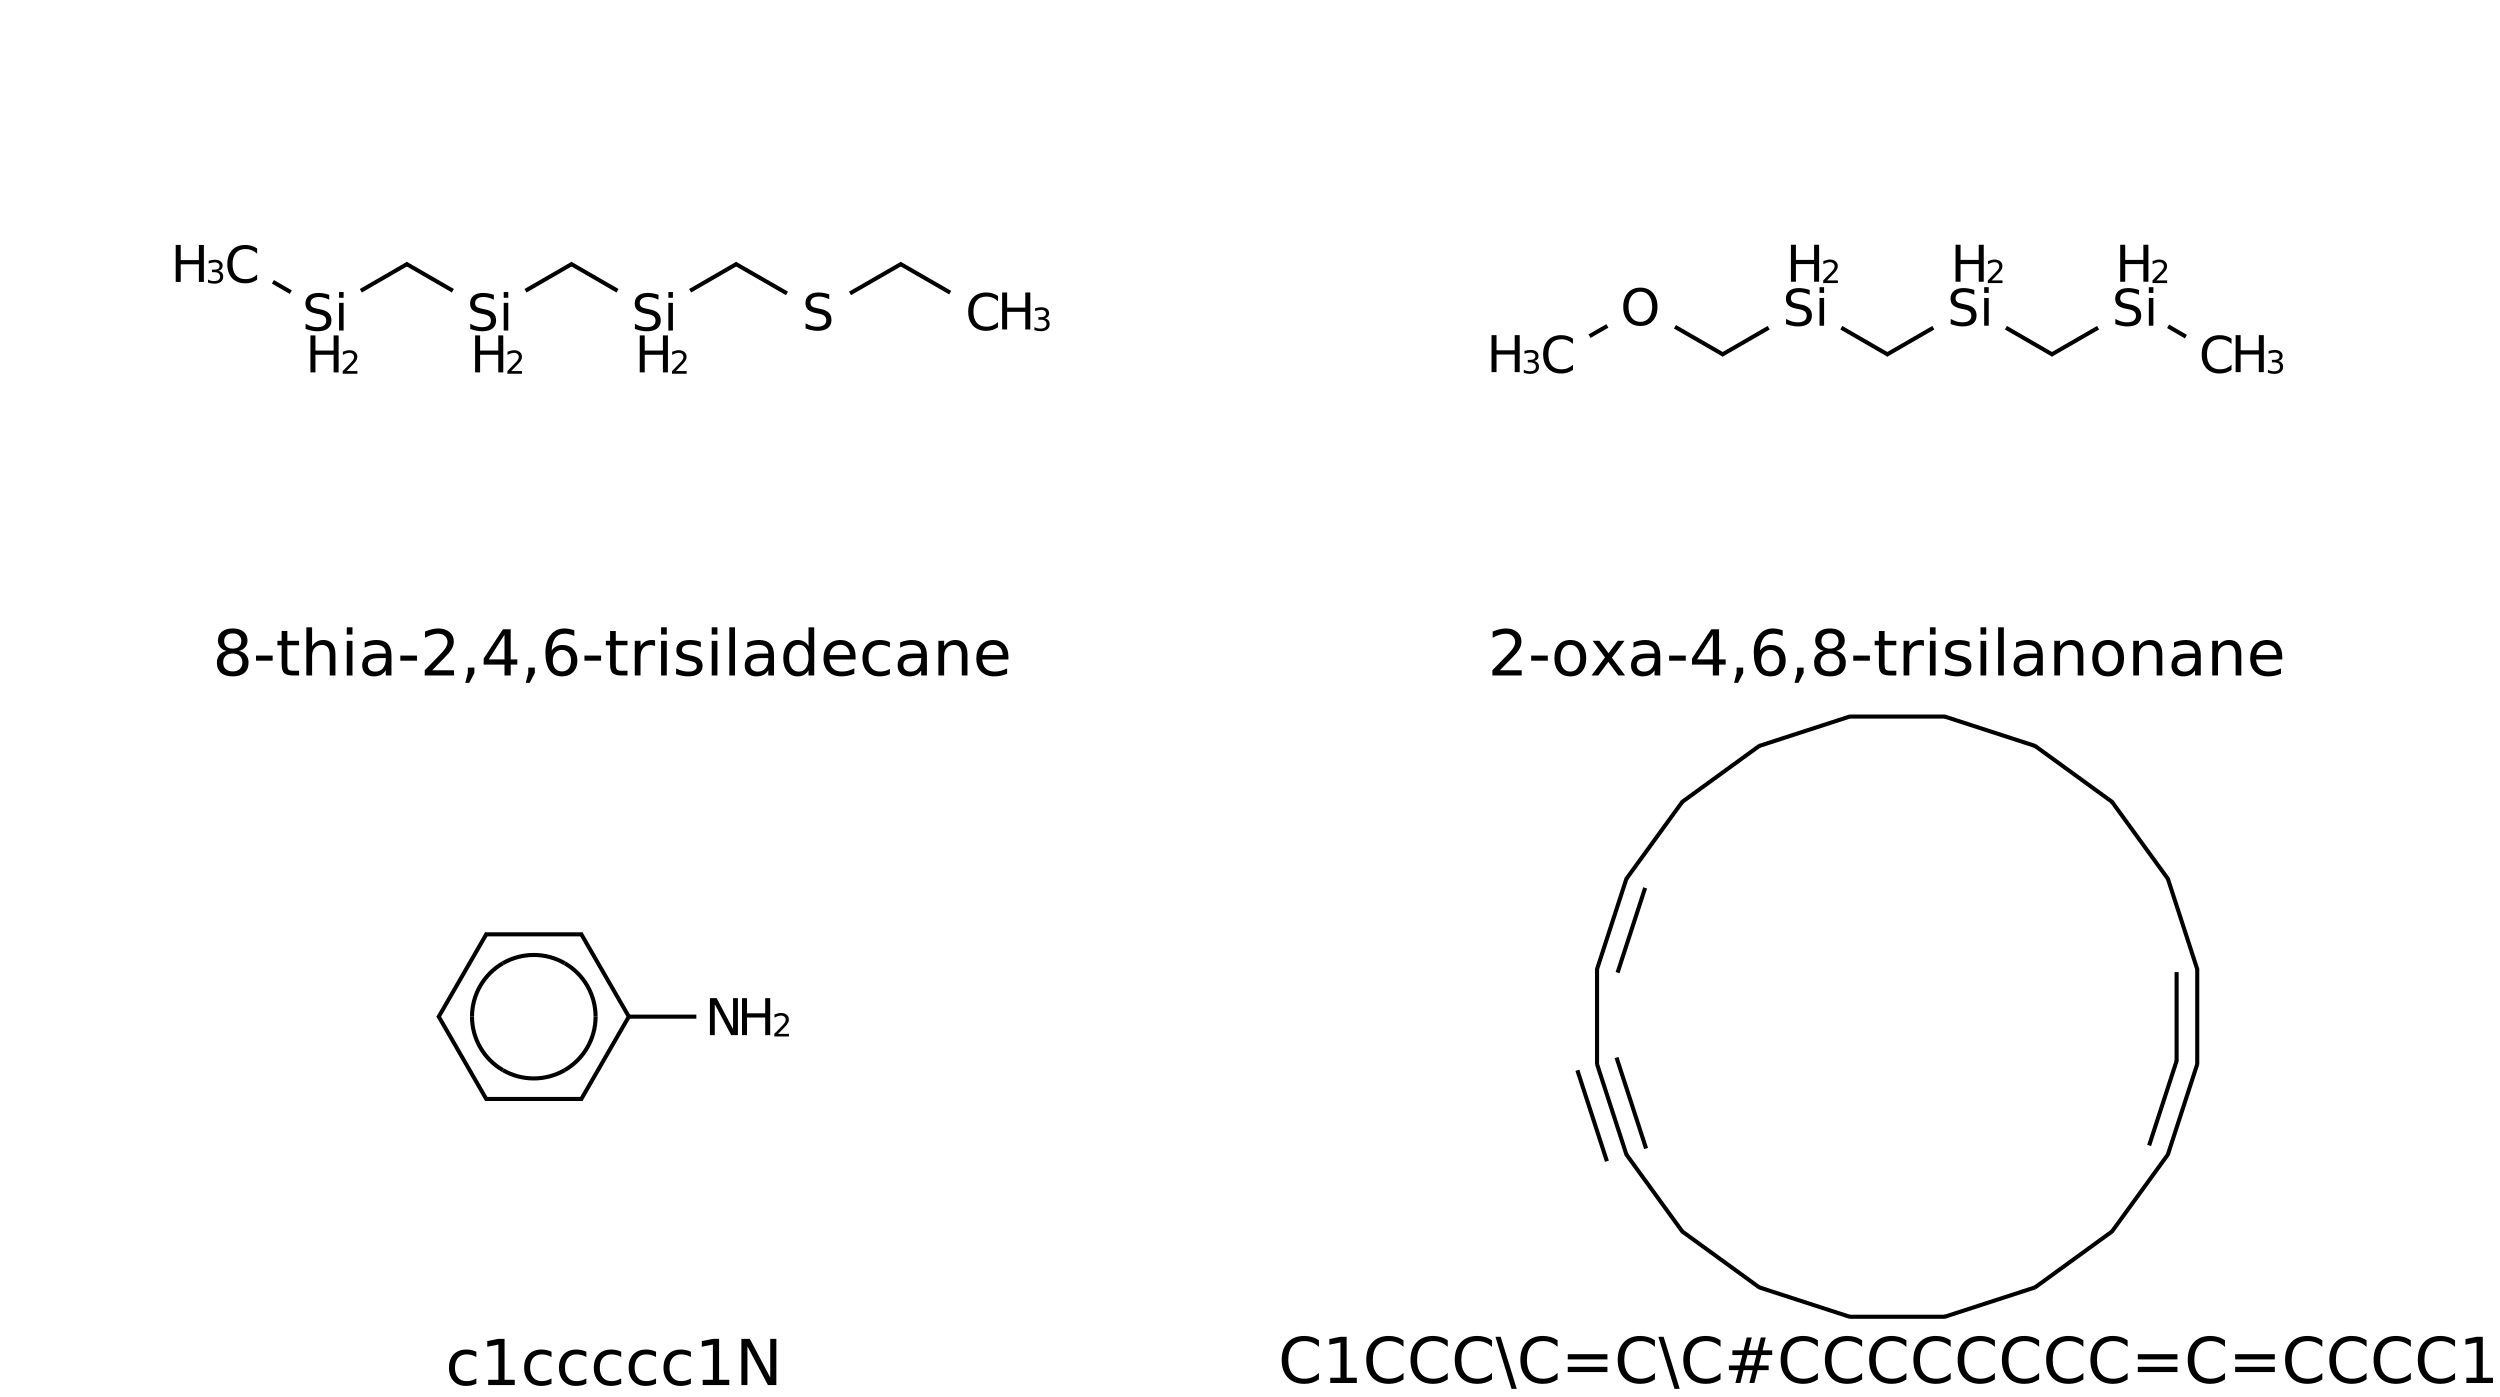 <?xml version="1.0" encoding="UTF-8"?>
<svg xmlns="http://www.w3.org/2000/svg" xmlns:xlink="http://www.w3.org/1999/xlink" width="789pt" height="441pt" viewBox="0 0 789 441" version="1.1">
<defs>
<g>
<symbol overflow="visible" id="glyph0-0">
<path style="stroke:none;" d="M 0.797 2.828 L 0.797 -11.281 L 8.797 -11.281 L 8.797 2.828 Z M 1.703 1.938 L 7.906 1.938 L 7.906 -10.391 L 1.703 -10.391 Z "/>
</symbol>
<symbol overflow="visible" id="glyph0-1">
<path style="stroke:none;" d="M 10.312 -10.766 L 10.312 -9.109 C 9.781 -9.598 9.211 -9.961 8.609 -10.203 C 8.004 -10.453 7.363 -10.578 6.688 -10.578 C 5.352 -10.578 4.332 -10.172 3.625 -9.359 C 2.914 -8.547 2.562 -7.367 2.562 -5.828 C 2.562 -4.285 2.914 -3.109 3.625 -2.297 C 4.332 -1.484 5.352 -1.078 6.688 -1.078 C 7.363 -1.078 8.004 -1.195 8.609 -1.438 C 9.211 -1.688 9.781 -2.055 10.312 -2.547 L 10.312 -0.906 C 9.758 -0.531 9.172 -0.242 8.547 -0.047 C 7.93 0.141 7.281 0.234 6.594 0.234 C 4.832 0.234 3.441 -0.305 2.422 -1.391 C 1.41 -2.473 0.906 -3.953 0.906 -5.828 C 0.906 -7.703 1.41 -9.176 2.422 -10.25 C 3.441 -11.332 4.832 -11.875 6.594 -11.875 C 7.289 -11.875 7.945 -11.781 8.562 -11.594 C 9.188 -11.414 9.77 -11.141 10.312 -10.766 Z "/>
</symbol>
<symbol overflow="visible" id="glyph0-2">
<path style="stroke:none;" d="M 1.578 -11.672 L 3.156 -11.672 L 3.156 -6.891 L 8.891 -6.891 L 8.891 -11.672 L 10.469 -11.672 L 10.469 0 L 8.891 0 L 8.891 -5.562 L 3.156 -5.562 L 3.156 0 L 1.578 0 Z "/>
</symbol>
<symbol overflow="visible" id="glyph0-3">
<path style="stroke:none;" d="M 8.562 -11.281 L 8.562 -9.75 C 7.969 -10.031 7.406 -10.238 6.875 -10.375 C 6.344 -10.52 5.828 -10.594 5.328 -10.594 C 4.473 -10.594 3.812 -10.426 3.344 -10.094 C 2.875 -9.758 2.641 -9.285 2.641 -8.672 C 2.641 -8.16 2.797 -7.77 3.109 -7.5 C 3.422 -7.238 4.008 -7.031 4.875 -6.875 L 5.828 -6.672 C 7.004 -6.453 7.867 -6.055 8.422 -5.484 C 8.984 -4.922 9.266 -4.164 9.266 -3.219 C 9.266 -2.094 8.883 -1.234 8.125 -0.641 C 7.375 -0.055 6.266 0.234 4.797 0.234 C 4.242 0.234 3.656 0.164 3.031 0.031 C 2.414 -0.094 1.773 -0.273 1.109 -0.516 L 1.109 -2.141 C 1.742 -1.785 2.367 -1.516 2.984 -1.328 C 3.598 -1.148 4.203 -1.062 4.797 -1.062 C 5.703 -1.062 6.398 -1.238 6.891 -1.594 C 7.379 -1.945 7.625 -2.453 7.625 -3.109 C 7.625 -3.68 7.445 -4.129 7.094 -4.453 C 6.738 -4.773 6.16 -5.016 5.359 -5.172 L 4.406 -5.359 C 3.227 -5.598 2.375 -5.969 1.844 -6.469 C 1.32 -6.969 1.062 -7.66 1.062 -8.547 C 1.062 -9.578 1.422 -10.391 2.141 -10.984 C 2.867 -11.578 3.875 -11.875 5.156 -11.875 C 5.695 -11.875 6.25 -11.82 6.812 -11.719 C 7.383 -11.625 7.969 -11.477 8.562 -11.281 Z "/>
</symbol>
<symbol overflow="visible" id="glyph0-4">
<path style="stroke:none;" d="M 1.516 -8.75 L 2.953 -8.75 L 2.953 0 L 1.516 0 Z M 1.516 -12.156 L 2.953 -12.156 L 2.953 -10.344 L 1.516 -10.344 Z "/>
</symbol>
<symbol overflow="visible" id="glyph0-5">
<path style="stroke:none;" d="M 6.312 -10.594 C 5.164 -10.594 4.254 -10.164 3.578 -9.312 C 2.898 -8.457 2.562 -7.297 2.562 -5.828 C 2.562 -4.359 2.898 -3.195 3.578 -2.344 C 4.254 -1.488 5.164 -1.062 6.312 -1.062 C 7.457 -1.062 8.363 -1.488 9.031 -2.344 C 9.695 -3.195 10.031 -4.359 10.031 -5.828 C 10.031 -7.297 9.695 -8.457 9.031 -9.312 C 8.363 -10.164 7.457 -10.594 6.312 -10.594 Z M 6.312 -11.875 C 7.945 -11.875 9.254 -11.328 10.234 -10.234 C 11.211 -9.141 11.703 -7.672 11.703 -5.828 C 11.703 -3.984 11.211 -2.508 10.234 -1.406 C 9.254 -0.312 7.945 0.234 6.312 0.234 C 4.664 0.234 3.352 -0.312 2.375 -1.406 C 1.395 -2.508 0.906 -3.984 0.906 -5.828 C 0.906 -7.672 1.395 -9.141 2.375 -10.234 C 3.352 -11.328 4.664 -11.875 6.312 -11.875 Z "/>
</symbol>
<symbol overflow="visible" id="glyph0-6">
<path style="stroke:none;" d="M 1.578 -11.672 L 3.703 -11.672 L 8.875 -1.906 L 8.875 -11.672 L 10.406 -11.672 L 10.406 0 L 8.281 0 L 3.109 -9.766 L 3.109 0 L 1.578 0 Z "/>
</symbol>
<symbol overflow="visible" id="glyph1-0">
<path style="stroke:none;" d="M 0.5 1.766 L 0.5 -7.047 L 5.5 -7.047 L 5.5 1.766 Z M 1.062 1.219 L 4.938 1.219 L 4.938 -6.484 L 1.062 -6.484 Z "/>
</symbol>
<symbol overflow="visible" id="glyph1-1">
<path style="stroke:none;" d="M 4.062 -3.938 C 4.531 -3.832 4.895 -3.617 5.156 -3.297 C 5.426 -2.984 5.562 -2.594 5.562 -2.125 C 5.562 -1.406 5.312 -0.848 4.812 -0.453 C 4.32 -0.055 3.617 0.141 2.703 0.141 C 2.398 0.141 2.086 0.109 1.766 0.047 C 1.441 -0.016 1.109 -0.102 0.766 -0.219 L 0.766 -1.172 C 1.035 -1.016 1.332 -0.895 1.656 -0.812 C 1.988 -0.727 2.332 -0.688 2.688 -0.688 C 3.301 -0.688 3.77 -0.805 4.094 -1.047 C 4.414 -1.297 4.578 -1.656 4.578 -2.125 C 4.578 -2.551 4.426 -2.883 4.125 -3.125 C 3.82 -3.363 3.406 -3.484 2.875 -3.484 L 2.016 -3.484 L 2.016 -4.297 L 2.906 -4.297 C 3.395 -4.297 3.766 -4.395 4.016 -4.594 C 4.273 -4.789 4.406 -5.07 4.406 -5.438 C 4.406 -5.801 4.27 -6.082 4 -6.281 C 3.738 -6.488 3.363 -6.594 2.875 -6.594 C 2.602 -6.594 2.312 -6.562 2 -6.5 C 1.688 -6.445 1.348 -6.359 0.984 -6.234 L 0.984 -7.109 C 1.359 -7.211 1.707 -7.289 2.031 -7.344 C 2.363 -7.395 2.672 -7.422 2.953 -7.422 C 3.703 -7.422 4.297 -7.25 4.734 -6.906 C 5.172 -6.57 5.391 -6.113 5.391 -5.531 C 5.391 -5.125 5.273 -4.781 5.047 -4.5 C 4.816 -4.227 4.488 -4.039 4.062 -3.938 Z "/>
</symbol>
<symbol overflow="visible" id="glyph1-2">
<path style="stroke:none;" d="M 1.922 -0.828 L 5.359 -0.828 L 5.359 0 L 0.734 0 L 0.734 -0.828 C 1.109 -1.211 1.617 -1.734 2.266 -2.391 C 2.91 -3.047 3.316 -3.469 3.484 -3.656 C 3.797 -4.008 4.016 -4.305 4.141 -4.547 C 4.266 -4.797 4.328 -5.039 4.328 -5.281 C 4.328 -5.664 4.191 -5.977 3.922 -6.219 C 3.648 -6.469 3.297 -6.594 2.859 -6.594 C 2.547 -6.594 2.219 -6.535 1.875 -6.422 C 1.539 -6.316 1.176 -6.156 0.781 -5.938 L 0.781 -6.938 C 1.176 -7.094 1.547 -7.211 1.891 -7.297 C 2.234 -7.379 2.551 -7.422 2.844 -7.422 C 3.594 -7.422 4.191 -7.234 4.641 -6.859 C 5.098 -6.484 5.328 -5.977 5.328 -5.344 C 5.328 -5.039 5.27 -4.754 5.156 -4.484 C 5.039 -4.223 4.836 -3.91 4.547 -3.547 C 4.461 -3.453 4.203 -3.176 3.766 -2.719 C 3.328 -2.27 2.711 -1.641 1.922 -0.828 Z "/>
</symbol>
<symbol overflow="visible" id="glyph2-0">
<path style="stroke:none;" d="M 1 3.531 L 1 -14.109 L 11 -14.109 L 11 3.531 Z M 2.125 2.422 L 9.891 2.422 L 9.891 -12.984 L 2.125 -12.984 Z "/>
</symbol>
<symbol overflow="visible" id="glyph2-1">
<path style="stroke:none;" d="M 6.359 -6.922 C 5.422 -6.922 4.68 -6.672 4.141 -6.172 C 3.609 -5.672 3.344 -4.984 3.344 -4.109 C 3.344 -3.223 3.609 -2.531 4.141 -2.031 C 4.68 -1.531 5.422 -1.281 6.359 -1.281 C 7.297 -1.281 8.035 -1.531 8.578 -2.031 C 9.117 -2.539 9.391 -3.234 9.391 -4.109 C 9.391 -4.984 9.117 -5.672 8.578 -6.172 C 8.047 -6.672 7.305 -6.922 6.359 -6.922 Z M 4.391 -7.766 C 3.535 -7.973 2.875 -8.363 2.406 -8.938 C 1.938 -9.52 1.703 -10.227 1.703 -11.062 C 1.703 -12.227 2.113 -13.148 2.938 -13.828 C 3.77 -14.504 4.91 -14.844 6.359 -14.844 C 7.805 -14.844 8.941 -14.504 9.766 -13.828 C 10.598 -13.148 11.016 -12.227 11.016 -11.062 C 11.016 -10.227 10.773 -9.52 10.297 -8.938 C 9.828 -8.363 9.176 -7.973 8.344 -7.766 C 9.289 -7.547 10.031 -7.113 10.562 -6.469 C 11.094 -5.82 11.359 -5.035 11.359 -4.109 C 11.359 -2.691 10.926 -1.602 10.062 -0.844 C 9.195 -0.094 7.961 0.281 6.359 0.281 C 4.754 0.281 3.52 -0.094 2.656 -0.844 C 1.789 -1.602 1.359 -2.691 1.359 -4.109 C 1.359 -5.035 1.625 -5.82 2.156 -6.469 C 2.688 -7.113 3.43 -7.547 4.391 -7.766 Z M 3.656 -10.875 C 3.656 -10.125 3.891 -9.535 4.359 -9.109 C 4.836 -8.691 5.504 -8.484 6.359 -8.484 C 7.203 -8.484 7.863 -8.691 8.344 -9.109 C 8.82 -9.535 9.062 -10.125 9.062 -10.875 C 9.062 -11.633 8.82 -12.223 8.344 -12.641 C 7.863 -13.066 7.203 -13.281 6.359 -13.281 C 5.504 -13.281 4.836 -13.066 4.359 -12.641 C 3.891 -12.223 3.656 -11.633 3.656 -10.875 Z "/>
</symbol>
<symbol overflow="visible" id="glyph2-2">
<path style="stroke:none;" d="M 0.984 -6.281 L 6.234 -6.281 L 6.234 -4.672 L 0.984 -4.672 Z "/>
</symbol>
<symbol overflow="visible" id="glyph2-3">
<path style="stroke:none;" d="M 3.656 -14.047 L 3.656 -10.938 L 7.359 -10.938 L 7.359 -9.547 L 3.656 -9.547 L 3.656 -3.609 C 3.656 -2.711 3.773 -2.133 4.016 -1.875 C 4.266 -1.625 4.766 -1.5 5.516 -1.5 L 7.359 -1.5 L 7.359 0 L 5.516 0 C 4.129 0 3.172 -0.254 2.641 -0.766 C 2.117 -1.285 1.859 -2.234 1.859 -3.609 L 1.859 -9.547 L 0.531 -9.547 L 0.531 -10.938 L 1.859 -10.938 L 1.859 -14.047 Z "/>
</symbol>
<symbol overflow="visible" id="glyph2-4">
<path style="stroke:none;" d="M 10.984 -6.609 L 10.984 0 L 9.188 0 L 9.188 -6.547 C 9.188 -7.578 8.984 -8.348 8.578 -8.859 C 8.172 -9.379 7.566 -9.641 6.766 -9.641 C 5.785 -9.641 5.016 -9.328 4.453 -8.703 C 3.898 -8.086 3.625 -7.25 3.625 -6.188 L 3.625 0 L 1.812 0 L 1.812 -15.203 L 3.625 -15.203 L 3.625 -9.234 C 4.051 -9.891 4.555 -10.379 5.141 -10.703 C 5.723 -11.035 6.395 -11.203 7.156 -11.203 C 8.414 -11.203 9.367 -10.812 10.016 -10.031 C 10.66 -9.258 10.984 -8.117 10.984 -6.609 Z "/>
</symbol>
<symbol overflow="visible" id="glyph2-5">
<path style="stroke:none;" d="M 1.891 -10.938 L 3.688 -10.938 L 3.688 0 L 1.891 0 Z M 1.891 -15.203 L 3.688 -15.203 L 3.688 -12.922 L 1.891 -12.922 Z "/>
</symbol>
<symbol overflow="visible" id="glyph2-6">
<path style="stroke:none;" d="M 6.859 -5.5 C 5.398 -5.5 4.391 -5.332 3.828 -5 C 3.273 -4.664 3 -4.098 3 -3.297 C 3 -2.66 3.207 -2.156 3.625 -1.781 C 4.051 -1.406 4.625 -1.219 5.344 -1.219 C 6.344 -1.219 7.141 -1.57 7.734 -2.281 C 8.336 -2.988 8.641 -3.926 8.641 -5.094 L 8.641 -5.5 Z M 10.438 -6.234 L 10.438 0 L 8.641 0 L 8.641 -1.656 C 8.234 -1 7.723 -0.508 7.109 -0.188 C 6.492 0.125 5.742 0.281 4.859 0.281 C 3.742 0.281 2.852 -0.031 2.188 -0.656 C 1.531 -1.289 1.203 -2.133 1.203 -3.188 C 1.203 -4.414 1.613 -5.344 2.438 -5.969 C 3.258 -6.594 4.488 -6.906 6.125 -6.906 L 8.641 -6.906 L 8.641 -7.078 C 8.641 -7.91 8.367 -8.551 7.828 -9 C 7.285 -9.445 6.52 -9.672 5.531 -9.672 C 4.906 -9.672 4.297 -9.598 3.703 -9.453 C 3.117 -9.305 2.551 -9.082 2 -8.781 L 2 -10.438 C 2.656 -10.695 3.289 -10.891 3.906 -11.016 C 4.531 -11.141 5.133 -11.203 5.719 -11.203 C 7.301 -11.203 8.484 -10.789 9.266 -9.969 C 10.047 -9.145 10.438 -7.898 10.438 -6.234 Z "/>
</symbol>
<symbol overflow="visible" id="glyph2-7">
<path style="stroke:none;" d="M 3.844 -1.656 L 10.719 -1.656 L 10.719 0 L 1.469 0 L 1.469 -1.656 C 2.219 -2.438 3.238 -3.477 4.531 -4.781 C 5.82 -6.082 6.633 -6.926 6.969 -7.312 C 7.594 -8.02 8.031 -8.617 8.281 -9.109 C 8.531 -9.598 8.656 -10.082 8.656 -10.562 C 8.656 -11.332 8.383 -11.961 7.844 -12.453 C 7.301 -12.941 6.594 -13.188 5.719 -13.188 C 5.102 -13.188 4.453 -13.078 3.766 -12.859 C 3.078 -12.648 2.344 -12.328 1.562 -11.891 L 1.562 -13.875 C 2.352 -14.195 3.094 -14.438 3.781 -14.594 C 4.477 -14.758 5.113 -14.844 5.688 -14.844 C 7.195 -14.844 8.398 -14.461 9.297 -13.703 C 10.191 -12.953 10.641 -11.945 10.641 -10.688 C 10.641 -10.082 10.523 -9.508 10.297 -8.969 C 10.078 -8.438 9.672 -7.805 9.078 -7.078 C 8.922 -6.891 8.406 -6.344 7.531 -5.438 C 6.656 -4.539 5.426 -3.281 3.844 -1.656 Z "/>
</symbol>
<symbol overflow="visible" id="glyph2-8">
<path style="stroke:none;" d="M 2.344 -2.484 L 4.406 -2.484 L 4.406 -0.797 L 2.797 2.328 L 1.547 2.328 L 2.344 -0.797 Z "/>
</symbol>
<symbol overflow="visible" id="glyph2-9">
<path style="stroke:none;" d="M 7.562 -12.859 L 2.578 -5.078 L 7.562 -5.078 Z M 7.047 -14.578 L 9.516 -14.578 L 9.516 -5.078 L 11.609 -5.078 L 11.609 -3.438 L 9.516 -3.438 L 9.516 0 L 7.562 0 L 7.562 -3.438 L 0.984 -3.438 L 0.984 -5.344 Z "/>
</symbol>
<symbol overflow="visible" id="glyph2-10">
<path style="stroke:none;" d="M 6.609 -8.078 C 5.723 -8.078 5.02 -7.773 4.5 -7.172 C 3.977 -6.566 3.719 -5.734 3.719 -4.672 C 3.719 -3.629 3.977 -2.801 4.5 -2.188 C 5.02 -1.582 5.723 -1.281 6.609 -1.281 C 7.492 -1.281 8.191 -1.582 8.703 -2.188 C 9.223 -2.801 9.484 -3.629 9.484 -4.672 C 9.484 -5.734 9.223 -6.566 8.703 -7.172 C 8.191 -7.773 7.492 -8.078 6.609 -8.078 Z M 10.516 -14.266 L 10.516 -12.469 C 10.023 -12.695 9.523 -12.875 9.016 -13 C 8.516 -13.125 8.016 -13.188 7.516 -13.188 C 6.211 -13.188 5.219 -12.742 4.531 -11.859 C 3.844 -10.984 3.453 -9.656 3.359 -7.875 C 3.742 -8.445 4.223 -8.883 4.797 -9.188 C 5.379 -9.488 6.02 -9.641 6.719 -9.641 C 8.188 -9.641 9.344 -9.191 10.188 -8.297 C 11.039 -7.41 11.469 -6.203 11.469 -4.672 C 11.469 -3.18 11.023 -1.984 10.141 -1.078 C 9.254 -0.172 8.078 0.281 6.609 0.281 C 4.922 0.281 3.629 -0.363 2.734 -1.656 C 1.836 -2.945 1.391 -4.82 1.391 -7.281 C 1.391 -9.582 1.938 -11.414 3.031 -12.781 C 4.125 -14.156 5.594 -14.844 7.438 -14.844 C 7.938 -14.844 8.438 -14.789 8.938 -14.688 C 9.445 -14.594 9.973 -14.453 10.516 -14.266 Z "/>
</symbol>
<symbol overflow="visible" id="glyph2-11">
<path style="stroke:none;" d="M 8.219 -9.266 C 8.02 -9.379 7.801 -9.461 7.562 -9.516 C 7.32 -9.566 7.062 -9.594 6.781 -9.594 C 5.758 -9.594 4.977 -9.266 4.438 -8.609 C 3.895 -7.953 3.625 -7.004 3.625 -5.766 L 3.625 0 L 1.812 0 L 1.812 -10.938 L 3.625 -10.938 L 3.625 -9.234 C 4 -9.898 4.488 -10.395 5.094 -10.719 C 5.695 -11.039 6.438 -11.203 7.312 -11.203 C 7.426 -11.203 7.555 -11.191 7.703 -11.172 C 7.859 -11.16 8.031 -11.141 8.219 -11.109 Z "/>
</symbol>
<symbol overflow="visible" id="glyph2-12">
<path style="stroke:none;" d="M 8.859 -10.609 L 8.859 -8.922 C 8.348 -9.18 7.816 -9.375 7.266 -9.5 C 6.723 -9.633 6.16 -9.703 5.578 -9.703 C 4.68 -9.703 4.008 -9.562 3.562 -9.281 C 3.125 -9.008 2.906 -8.602 2.906 -8.062 C 2.906 -7.645 3.062 -7.316 3.375 -7.078 C 3.695 -6.836 4.336 -6.609 5.297 -6.391 L 5.922 -6.266 C 7.191 -5.984 8.094 -5.594 8.625 -5.094 C 9.164 -4.602 9.438 -3.91 9.438 -3.016 C 9.438 -2.004 9.035 -1.203 8.234 -0.609 C 7.43 -0.016 6.328 0.281 4.922 0.281 C 4.336 0.281 3.727 0.223 3.094 0.109 C 2.457 -0.004 1.785 -0.176 1.078 -0.406 L 1.078 -2.25 C 1.742 -1.906 2.398 -1.645 3.047 -1.469 C 3.691 -1.301 4.332 -1.219 4.969 -1.219 C 5.812 -1.219 6.457 -1.363 6.906 -1.656 C 7.363 -1.945 7.594 -2.352 7.594 -2.875 C 7.594 -3.363 7.426 -3.738 7.094 -4 C 6.77 -4.258 6.051 -4.508 4.938 -4.75 L 4.312 -4.906 C 3.195 -5.133 2.391 -5.488 1.891 -5.969 C 1.398 -6.457 1.156 -7.129 1.156 -7.984 C 1.156 -9.004 1.52 -9.797 2.25 -10.359 C 2.977 -10.922 4.016 -11.203 5.359 -11.203 C 6.023 -11.203 6.648 -11.148 7.234 -11.047 C 7.816 -10.953 8.359 -10.805 8.859 -10.609 Z "/>
</symbol>
<symbol overflow="visible" id="glyph2-13">
<path style="stroke:none;" d="M 1.891 -15.203 L 3.688 -15.203 L 3.688 0 L 1.891 0 Z "/>
</symbol>
<symbol overflow="visible" id="glyph2-14">
<path style="stroke:none;" d="M 9.078 -9.281 L 9.078 -15.203 L 10.875 -15.203 L 10.875 0 L 9.078 0 L 9.078 -1.641 C 8.703 -0.992 8.223 -0.508 7.641 -0.188 C 7.066 0.125 6.379 0.281 5.578 0.281 C 4.254 0.281 3.176 -0.242 2.344 -1.297 C 1.52 -2.348 1.109 -3.734 1.109 -5.453 C 1.109 -7.172 1.52 -8.555 2.344 -9.609 C 3.176 -10.672 4.254 -11.203 5.578 -11.203 C 6.379 -11.203 7.066 -11.039 7.641 -10.719 C 8.223 -10.406 8.703 -9.926 9.078 -9.281 Z M 2.953 -5.453 C 2.953 -4.141 3.223 -3.102 3.766 -2.344 C 4.316 -1.594 5.066 -1.219 6.016 -1.219 C 6.961 -1.219 7.707 -1.594 8.25 -2.344 C 8.801 -3.102 9.078 -4.141 9.078 -5.453 C 9.078 -6.773 8.801 -7.812 8.25 -8.562 C 7.707 -9.32 6.961 -9.703 6.016 -9.703 C 5.066 -9.703 4.316 -9.32 3.766 -8.562 C 3.223 -7.812 2.953 -6.773 2.953 -5.453 Z "/>
</symbol>
<symbol overflow="visible" id="glyph2-15">
<path style="stroke:none;" d="M 11.234 -5.922 L 11.234 -5.047 L 2.984 -5.047 C 3.055 -3.805 3.426 -2.859 4.094 -2.203 C 4.758 -1.555 5.691 -1.234 6.891 -1.234 C 7.578 -1.234 8.242 -1.316 8.891 -1.484 C 9.535 -1.66 10.18 -1.914 10.828 -2.25 L 10.828 -0.562 C 10.18 -0.281 9.52 -0.07 8.844 0.062 C 8.164 0.207 7.477 0.281 6.781 0.281 C 5.031 0.281 3.645 -0.223 2.625 -1.234 C 1.613 -2.254 1.109 -3.629 1.109 -5.359 C 1.109 -7.148 1.586 -8.57 2.547 -9.625 C 3.516 -10.676 4.82 -11.203 6.469 -11.203 C 7.938 -11.203 9.098 -10.727 9.953 -9.781 C 10.805 -8.832 11.234 -7.547 11.234 -5.922 Z M 9.438 -6.453 C 9.426 -7.43 9.148 -8.211 8.609 -8.797 C 8.078 -9.379 7.367 -9.672 6.484 -9.672 C 5.484 -9.672 4.68 -9.391 4.078 -8.828 C 3.473 -8.266 3.125 -7.469 3.031 -6.438 Z "/>
</symbol>
<symbol overflow="visible" id="glyph2-16">
<path style="stroke:none;" d="M 9.75 -10.516 L 9.75 -8.844 C 9.25 -9.125 8.742 -9.332 8.234 -9.469 C 7.723 -9.602 7.207 -9.672 6.688 -9.672 C 5.52 -9.672 4.613 -9.301 3.969 -8.562 C 3.32 -7.832 3 -6.797 3 -5.453 C 3 -4.117 3.32 -3.082 3.969 -2.344 C 4.613 -1.602 5.52 -1.234 6.688 -1.234 C 7.207 -1.234 7.723 -1.301 8.234 -1.438 C 8.742 -1.582 9.25 -1.797 9.75 -2.078 L 9.75 -0.422 C 9.25 -0.18 8.727 -0.004 8.188 0.109 C 7.656 0.223 7.086 0.281 6.484 0.281 C 4.836 0.281 3.531 -0.234 2.562 -1.266 C 1.594 -2.305 1.109 -3.703 1.109 -5.453 C 1.109 -7.242 1.598 -8.648 2.578 -9.672 C 3.555 -10.691 4.898 -11.203 6.609 -11.203 C 7.16 -11.203 7.695 -11.145 8.219 -11.031 C 8.75 -10.914 9.258 -10.742 9.75 -10.516 Z "/>
</symbol>
<symbol overflow="visible" id="glyph2-17">
<path style="stroke:none;" d="M 10.984 -6.609 L 10.984 0 L 9.188 0 L 9.188 -6.547 C 9.188 -7.578 8.984 -8.348 8.578 -8.859 C 8.172 -9.379 7.566 -9.641 6.766 -9.641 C 5.785 -9.641 5.016 -9.328 4.453 -8.703 C 3.898 -8.086 3.625 -7.25 3.625 -6.188 L 3.625 0 L 1.812 0 L 1.812 -10.938 L 3.625 -10.938 L 3.625 -9.234 C 4.051 -9.891 4.555 -10.379 5.141 -10.703 C 5.723 -11.035 6.395 -11.203 7.156 -11.203 C 8.414 -11.203 9.367 -10.812 10.016 -10.031 C 10.66 -9.258 10.984 -8.117 10.984 -6.609 Z "/>
</symbol>
<symbol overflow="visible" id="glyph2-18">
<path style="stroke:none;" d="M 6.125 -9.672 C 5.156 -9.672 4.391 -9.297 3.828 -8.547 C 3.273 -7.797 3 -6.766 3 -5.453 C 3 -4.148 3.273 -3.117 3.828 -2.359 C 4.391 -1.609 5.156 -1.234 6.125 -1.234 C 7.082 -1.234 7.836 -1.609 8.391 -2.359 C 8.953 -3.117 9.234 -4.148 9.234 -5.453 C 9.234 -6.754 8.953 -7.781 8.391 -8.531 C 7.836 -9.289 7.082 -9.672 6.125 -9.672 Z M 6.125 -11.203 C 7.688 -11.203 8.91 -10.691 9.797 -9.672 C 10.691 -8.66 11.141 -7.254 11.141 -5.453 C 11.141 -3.672 10.691 -2.27 9.797 -1.25 C 8.91 -0.227 7.688 0.281 6.125 0.281 C 4.551 0.281 3.32 -0.227 2.438 -1.25 C 1.551 -2.27 1.109 -3.672 1.109 -5.453 C 1.109 -7.254 1.551 -8.66 2.438 -9.672 C 3.32 -10.691 4.551 -11.203 6.125 -11.203 Z "/>
</symbol>
<symbol overflow="visible" id="glyph2-19">
<path style="stroke:none;" d="M 10.984 -10.938 L 7.016 -5.609 L 11.188 0 L 9.062 0 L 5.875 -4.297 L 2.703 0 L 0.578 0 L 4.828 -5.719 L 0.938 -10.938 L 3.062 -10.938 L 5.953 -7.047 L 8.859 -10.938 Z "/>
</symbol>
<symbol overflow="visible" id="glyph2-20">
<path style="stroke:none;" d="M 2.484 -1.656 L 5.703 -1.656 L 5.703 -12.781 L 2.203 -12.078 L 2.203 -13.875 L 5.688 -14.578 L 7.656 -14.578 L 7.656 -1.656 L 10.875 -1.656 L 10.875 0 L 2.484 0 Z "/>
</symbol>
<symbol overflow="visible" id="glyph2-21">
<path style="stroke:none;" d="M 1.969 -14.578 L 4.625 -14.578 L 11.078 -2.391 L 11.078 -14.578 L 13 -14.578 L 13 0 L 10.344 0 L 3.875 -12.203 L 3.875 0 L 1.969 0 Z "/>
</symbol>
<symbol overflow="visible" id="glyph2-22">
<path style="stroke:none;" d="M 12.875 -13.453 L 12.875 -11.375 C 12.219 -12 11.508 -12.461 10.75 -12.766 C 10 -13.066 9.203 -13.219 8.359 -13.219 C 6.691 -13.219 5.414 -12.707 4.531 -11.688 C 3.645 -10.676 3.203 -9.207 3.203 -7.281 C 3.203 -5.352 3.645 -3.879 4.531 -2.859 C 5.414 -1.848 6.691 -1.344 8.359 -1.344 C 9.203 -1.344 10 -1.492 10.75 -1.797 C 11.508 -2.098 12.219 -2.562 12.875 -3.188 L 12.875 -1.125 C 12.188 -0.656 11.457 -0.301 10.688 -0.062 C 9.914 0.164 9.102 0.281 8.25 0.281 C 6.039 0.281 4.301 -0.391 3.031 -1.734 C 1.758 -3.086 1.125 -4.938 1.125 -7.281 C 1.125 -9.625 1.758 -11.469 3.031 -12.812 C 4.301 -14.164 6.039 -14.844 8.25 -14.844 C 9.113 -14.844 9.93 -14.727 10.703 -14.5 C 11.473 -14.27 12.195 -13.922 12.875 -13.453 Z "/>
</symbol>
<symbol overflow="visible" id="glyph2-23">
<path style="stroke:none;" d="M 1.656 -14.578 L 6.734 1.859 L 5.078 1.859 L 0 -14.578 Z "/>
</symbol>
<symbol overflow="visible" id="glyph2-24">
<path style="stroke:none;" d="M 2.125 -9.078 L 14.641 -9.078 L 14.641 -7.438 L 2.125 -7.438 Z M 2.125 -5.094 L 14.641 -5.094 L 14.641 -3.438 L 2.125 -3.438 Z "/>
</symbol>
<symbol overflow="visible" id="glyph2-25">
<path style="stroke:none;" d="M 10.219 -8.797 L 7.391 -8.797 L 6.562 -5.531 L 9.422 -5.531 Z M 8.766 -14.359 L 7.75 -10.297 L 10.594 -10.297 L 11.625 -14.359 L 13.188 -14.359 L 12.172 -10.297 L 15.219 -10.297 L 15.219 -8.797 L 11.797 -8.797 L 11 -5.531 L 14.109 -5.531 L 14.109 -4.047 L 10.609 -4.047 L 9.594 0 L 8.031 0 L 9.047 -4.047 L 6.188 -4.047 L 5.172 0 L 3.609 0 L 4.625 -4.047 L 1.547 -4.047 L 1.547 -5.531 L 4.984 -5.531 L 5.797 -8.797 L 2.656 -8.797 L 2.656 -10.297 L 6.188 -10.297 L 7.172 -14.359 Z "/>
</symbol>
</g>
</defs>
<g id="surface1001">
<g style="fill:rgb(0%,0%,0%);fill-opacity:1;">
  <use xlink:href="#glyph0-1" x="70.832" y="89.18"/>
</g>
<g style="fill:rgb(0%,0%,0%);fill-opacity:1;">
  <use xlink:href="#glyph0-2" x="53.875" y="88.977"/>
</g>
<g style="fill:rgb(0%,0%,0%);fill-opacity:1;">
  <use xlink:href="#glyph1-1" x="64.879" y="89.395"/>
</g>
<g style="fill:rgb(0%,0%,0%);fill-opacity:1;">
  <use xlink:href="#glyph0-3" x="95.336" y="104.32"/>
  <use xlink:href="#glyph0-4" x="105.492" y="104.32"/>
</g>
<g style="fill:rgb(0%,0%,0%);fill-opacity:1;">
  <use xlink:href="#glyph0-2" x="96.398" y="117.527"/>
</g>
<g style="fill:rgb(0%,0%,0%);fill-opacity:1;">
  <use xlink:href="#glyph1-2" x="107.434" y="117.945"/>
</g>
<g style="fill:rgb(0%,0%,0%);fill-opacity:1;">
  <use xlink:href="#glyph0-3" x="147.301" y="104.32"/>
  <use xlink:href="#glyph0-4" x="157.457" y="104.32"/>
</g>
<g style="fill:rgb(0%,0%,0%);fill-opacity:1;">
  <use xlink:href="#glyph0-2" x="148.363" y="117.527"/>
</g>
<g style="fill:rgb(0%,0%,0%);fill-opacity:1;">
  <use xlink:href="#glyph1-2" x="159.395" y="117.945"/>
</g>
<g style="fill:rgb(0%,0%,0%);fill-opacity:1;">
  <use xlink:href="#glyph0-3" x="199.262" y="104.32"/>
  <use xlink:href="#glyph0-4" x="209.418" y="104.32"/>
</g>
<g style="fill:rgb(0%,0%,0%);fill-opacity:1;">
  <use xlink:href="#glyph0-2" x="200.324" y="117.527"/>
</g>
<g style="fill:rgb(0%,0%,0%);fill-opacity:1;">
  <use xlink:href="#glyph1-2" x="211.355" y="117.945"/>
</g>
<g style="fill:rgb(0%,0%,0%);fill-opacity:1;">
  <use xlink:href="#glyph0-3" x="253.145" y="104.18"/>
</g>
<g style="fill:rgb(0%,0%,0%);fill-opacity:1;">
  <use xlink:href="#glyph0-1" x="304.66" y="104.18"/>
</g>
<g style="fill:rgb(0%,0%,0%);fill-opacity:1;">
  <use xlink:href="#glyph0-2" x="314.695" y="103.977"/>
</g>
<g style="fill:rgb(0%,0%,0%);fill-opacity:1;">
  <use xlink:href="#glyph1-1" x="325.699" y="104.395"/>
</g>
<path style="fill:none;stroke-width:0.043;stroke-linecap:butt;stroke-linejoin:miter;stroke:rgb(0%,0%,0%);stroke-opacity:1;stroke-miterlimit:10;" d="M 0.323 0.186 L 0.511 0.295 " transform="matrix(30,0,0,30,76.441,83.359)"/>
<path style="fill:none;stroke-width:0.043;stroke-linecap:butt;stroke-linejoin:miter;stroke:rgb(0%,0%,0%);stroke-opacity:1;stroke-miterlimit:10;" d="M 1.248 0.28 L 1.743 -0.006 " transform="matrix(30,0,0,30,76.441,83.359)"/>
<path style="fill:none;stroke-width:0.043;stroke-linecap:butt;stroke-linejoin:miter;stroke:rgb(0%,0%,0%);stroke-opacity:1;stroke-miterlimit:10;" d="M 1.721 -0.006 L 2.216 0.28 " transform="matrix(30,0,0,30,76.441,83.359)"/>
<path style="fill:none;stroke-width:0.043;stroke-linecap:butt;stroke-linejoin:miter;stroke:rgb(0%,0%,0%);stroke-opacity:1;stroke-miterlimit:10;" d="M 2.98 0.28 L 3.475 -0.006 " transform="matrix(30,0,0,30,76.441,83.359)"/>
<path style="fill:none;stroke-width:0.043;stroke-linecap:butt;stroke-linejoin:miter;stroke:rgb(0%,0%,0%);stroke-opacity:1;stroke-miterlimit:10;" d="M 3.453 -0.006 L 3.948 0.28 " transform="matrix(30,0,0,30,76.441,83.359)"/>
<path style="fill:none;stroke-width:0.043;stroke-linecap:butt;stroke-linejoin:miter;stroke:rgb(0%,0%,0%);stroke-opacity:1;stroke-miterlimit:10;" d="M 4.712 0.28 L 5.207 -0.006 " transform="matrix(30,0,0,30,76.441,83.359)"/>
<path style="fill:none;stroke-width:0.043;stroke-linecap:butt;stroke-linejoin:miter;stroke:rgb(0%,0%,0%);stroke-opacity:1;stroke-miterlimit:10;" d="M 5.185 -0.006 L 5.731 0.308 " transform="matrix(30,0,0,30,76.441,83.359)"/>
<path style="fill:none;stroke-width:0.043;stroke-linecap:butt;stroke-linejoin:miter;stroke:rgb(0%,0%,0%);stroke-opacity:1;stroke-miterlimit:10;" d="M 6.394 0.308 L 6.939 -0.006 " transform="matrix(30,0,0,30,76.441,83.359)"/>
<path style="fill:none;stroke-width:0.043;stroke-linecap:butt;stroke-linejoin:miter;stroke:rgb(0%,0%,0%);stroke-opacity:1;stroke-miterlimit:10;" d="M 6.917 -0.006 L 7.448 0.3 " transform="matrix(30,0,0,30,76.441,83.359)"/>
<g style="fill:rgb(0%,0%,0%);fill-opacity:1;">
  <use xlink:href="#glyph2-1" x="67.09" y="213.184"/>
  <use xlink:href="#glyph2-2" x="79.814" y="213.184"/>
  <use xlink:href="#glyph2-3" x="87.031" y="213.184"/>
  <use xlink:href="#glyph2-4" x="94.873" y="213.184"/>
  <use xlink:href="#glyph2-5" x="107.549" y="213.184"/>
  <use xlink:href="#glyph2-6" x="113.105" y="213.184"/>
  <use xlink:href="#glyph2-2" x="125.361" y="213.184"/>
  <use xlink:href="#glyph2-7" x="132.578" y="213.184"/>
  <use xlink:href="#glyph2-8" x="145.303" y="213.184"/>
  <use xlink:href="#glyph2-9" x="151.66" y="213.184"/>
  <use xlink:href="#glyph2-8" x="164.385" y="213.184"/>
  <use xlink:href="#glyph2-10" x="170.742" y="213.184"/>
  <use xlink:href="#glyph2-2" x="183.467" y="213.184"/>
  <use xlink:href="#glyph2-3" x="190.684" y="213.184"/>
  <use xlink:href="#glyph2-11" x="198.525" y="213.184"/>
  <use xlink:href="#glyph2-5" x="206.748" y="213.184"/>
  <use xlink:href="#glyph2-12" x="212.305" y="213.184"/>
  <use xlink:href="#glyph2-5" x="222.725" y="213.184"/>
  <use xlink:href="#glyph2-13" x="228.281" y="213.184"/>
  <use xlink:href="#glyph2-6" x="233.838" y="213.184"/>
  <use xlink:href="#glyph2-14" x="246.094" y="213.184"/>
  <use xlink:href="#glyph2-15" x="258.789" y="213.184"/>
  <use xlink:href="#glyph2-16" x="271.094" y="213.184"/>
  <use xlink:href="#glyph2-6" x="282.09" y="213.184"/>
  <use xlink:href="#glyph2-17" x="294.346" y="213.184"/>
  <use xlink:href="#glyph2-15" x="307.021" y="213.184"/>
</g>
<g style="fill:rgb(0%,0%,0%);fill-opacity:1;">
  <use xlink:href="#glyph0-1" x="486.109" y="117.648"/>
</g>
<g style="fill:rgb(0%,0%,0%);fill-opacity:1;">
  <use xlink:href="#glyph0-2" x="469.148" y="117.445"/>
</g>
<g style="fill:rgb(0%,0%,0%);fill-opacity:1;">
  <use xlink:href="#glyph1-1" x="480.152" y="117.863"/>
</g>
<g style="fill:rgb(0%,0%,0%);fill-opacity:1;">
  <use xlink:href="#glyph0-5" x="511.395" y="102.648"/>
</g>
<g style="fill:rgb(0%,0%,0%);fill-opacity:1;">
  <use xlink:href="#glyph0-3" x="562.574" y="102.789"/>
  <use xlink:href="#glyph0-4" x="572.73" y="102.789"/>
</g>
<g style="fill:rgb(0%,0%,0%);fill-opacity:1;">
  <use xlink:href="#glyph0-2" x="563.637" y="88.914"/>
</g>
<g style="fill:rgb(0%,0%,0%);fill-opacity:1;">
  <use xlink:href="#glyph1-2" x="574.672" y="89.332"/>
</g>
<g style="fill:rgb(0%,0%,0%);fill-opacity:1;">
  <use xlink:href="#glyph0-3" x="614.535" y="102.789"/>
  <use xlink:href="#glyph0-4" x="624.691" y="102.789"/>
</g>
<g style="fill:rgb(0%,0%,0%);fill-opacity:1;">
  <use xlink:href="#glyph0-2" x="615.598" y="88.914"/>
</g>
<g style="fill:rgb(0%,0%,0%);fill-opacity:1;">
  <use xlink:href="#glyph1-2" x="626.633" y="89.332"/>
</g>
<g style="fill:rgb(0%,0%,0%);fill-opacity:1;">
  <use xlink:href="#glyph0-3" x="666.496" y="102.789"/>
  <use xlink:href="#glyph0-4" x="676.652" y="102.789"/>
</g>
<g style="fill:rgb(0%,0%,0%);fill-opacity:1;">
  <use xlink:href="#glyph0-2" x="667.559" y="88.914"/>
</g>
<g style="fill:rgb(0%,0%,0%);fill-opacity:1;">
  <use xlink:href="#glyph1-2" x="678.594" y="89.332"/>
</g>
<g style="fill:rgb(0%,0%,0%);fill-opacity:1;">
  <use xlink:href="#glyph0-1" x="693.957" y="117.648"/>
</g>
<g style="fill:rgb(0%,0%,0%);fill-opacity:1;">
  <use xlink:href="#glyph0-2" x="703.988" y="117.445"/>
</g>
<g style="fill:rgb(0%,0%,0%);fill-opacity:1;">
  <use xlink:href="#glyph1-1" x="714.992" y="117.863"/>
</g>
<path style="fill:none;stroke-width:0.043;stroke-linecap:butt;stroke-linejoin:miter;stroke:rgb(0%,0%,0%);stroke-opacity:1;stroke-miterlimit:10;" d="M 0.331 0.309 L 0.519 0.201 " transform="matrix(30,0,0,30,491.717,96.828)"/>
<path style="fill:none;stroke-width:0.043;stroke-linecap:butt;stroke-linejoin:miter;stroke:rgb(0%,0%,0%);stroke-opacity:1;stroke-miterlimit:10;" d="M 1.23 0.21 L 1.743 0.506 " transform="matrix(30,0,0,30,491.717,96.828)"/>
<path style="fill:none;stroke-width:0.043;stroke-linecap:butt;stroke-linejoin:miter;stroke:rgb(0%,0%,0%);stroke-opacity:1;stroke-miterlimit:10;" d="M 1.721 0.506 L 2.216 0.22 " transform="matrix(30,0,0,30,491.717,96.828)"/>
<path style="fill:none;stroke-width:0.043;stroke-linecap:butt;stroke-linejoin:miter;stroke:rgb(0%,0%,0%);stroke-opacity:1;stroke-miterlimit:10;" d="M 2.98 0.22 L 3.475 0.506 " transform="matrix(30,0,0,30,491.717,96.828)"/>
<path style="fill:none;stroke-width:0.043;stroke-linecap:butt;stroke-linejoin:miter;stroke:rgb(0%,0%,0%);stroke-opacity:1;stroke-miterlimit:10;" d="M 3.453 0.506 L 3.948 0.22 " transform="matrix(30,0,0,30,491.717,96.828)"/>
<path style="fill:none;stroke-width:0.043;stroke-linecap:butt;stroke-linejoin:miter;stroke:rgb(0%,0%,0%);stroke-opacity:1;stroke-miterlimit:10;" d="M 4.712 0.22 L 5.207 0.506 " transform="matrix(30,0,0,30,491.717,96.828)"/>
<path style="fill:none;stroke-width:0.043;stroke-linecap:butt;stroke-linejoin:miter;stroke:rgb(0%,0%,0%);stroke-opacity:1;stroke-miterlimit:10;" d="M 5.185 0.506 L 5.681 0.22 " transform="matrix(30,0,0,30,491.717,96.828)"/>
<path style="fill:none;stroke-width:0.043;stroke-linecap:butt;stroke-linejoin:miter;stroke:rgb(0%,0%,0%);stroke-opacity:1;stroke-miterlimit:10;" d="M 6.418 0.205 L 6.605 0.314 " transform="matrix(30,0,0,30,491.717,96.828)"/>
<g style="fill:rgb(0%,0%,0%);fill-opacity:1;">
  <use xlink:href="#glyph2-7" x="469.527" y="213.184"/>
  <use xlink:href="#glyph2-2" x="482.252" y="213.184"/>
  <use xlink:href="#glyph2-18" x="489.469" y="213.184"/>
  <use xlink:href="#glyph2-19" x="501.705" y="213.184"/>
  <use xlink:href="#glyph2-6" x="513.541" y="213.184"/>
  <use xlink:href="#glyph2-2" x="525.797" y="213.184"/>
  <use xlink:href="#glyph2-9" x="533.014" y="213.184"/>
  <use xlink:href="#glyph2-8" x="545.738" y="213.184"/>
  <use xlink:href="#glyph2-10" x="552.096" y="213.184"/>
  <use xlink:href="#glyph2-8" x="564.82" y="213.184"/>
  <use xlink:href="#glyph2-1" x="571.178" y="213.184"/>
  <use xlink:href="#glyph2-2" x="583.902" y="213.184"/>
  <use xlink:href="#glyph2-3" x="591.119" y="213.184"/>
  <use xlink:href="#glyph2-11" x="598.961" y="213.184"/>
  <use xlink:href="#glyph2-5" x="607.184" y="213.184"/>
  <use xlink:href="#glyph2-12" x="612.74" y="213.184"/>
  <use xlink:href="#glyph2-5" x="623.16" y="213.184"/>
  <use xlink:href="#glyph2-13" x="628.717" y="213.184"/>
  <use xlink:href="#glyph2-6" x="634.273" y="213.184"/>
  <use xlink:href="#glyph2-17" x="646.529" y="213.184"/>
  <use xlink:href="#glyph2-18" x="659.205" y="213.184"/>
  <use xlink:href="#glyph2-17" x="671.441" y="213.184"/>
  <use xlink:href="#glyph2-6" x="684.117" y="213.184"/>
  <use xlink:href="#glyph2-17" x="696.373" y="213.184"/>
  <use xlink:href="#glyph2-15" x="709.049" y="213.184"/>
</g>
<g style="fill:rgb(0%,0%,0%);fill-opacity:1;">
  <use xlink:href="#glyph0-6" x="222.477" y="326.691"/>
</g>
<g style="fill:rgb(0%,0%,0%);fill-opacity:1;">
  <use xlink:href="#glyph0-2" x="232.605" y="326.691"/>
</g>
<g style="fill:rgb(0%,0%,0%);fill-opacity:1;">
  <use xlink:href="#glyph1-2" x="243.637" y="327.113"/>
</g>
<path style="fill:none;stroke-width:0.043;stroke-linecap:butt;stroke-linejoin:miter;stroke:rgb(0%,0%,0%);stroke-opacity:1;stroke-miterlimit:10;" d="M 1.513 0 L 0.487 0 " transform="matrix(30,0,0,30,138.467,294.875)"/>
<path style="fill:none;stroke-width:0.043;stroke-linecap:butt;stroke-linejoin:miter;stroke:rgb(0%,0%,0%);stroke-opacity:1;stroke-miterlimit:10;" d="M 0.506 -0.011 L -0.006 0.877 " transform="matrix(30,0,0,30,138.467,294.875)"/>
<path style="fill:none;stroke-width:0.043;stroke-linecap:butt;stroke-linejoin:miter;stroke:rgb(0%,0%,0%);stroke-opacity:1;stroke-miterlimit:10;" d="M -0.006 0.855 L 0.506 1.743 " transform="matrix(30,0,0,30,138.467,294.875)"/>
<path style="fill:none;stroke-width:0.043;stroke-linecap:butt;stroke-linejoin:miter;stroke:rgb(0%,0%,0%);stroke-opacity:1;stroke-miterlimit:10;" d="M 0.487 1.732 L 1.513 1.732 " transform="matrix(30,0,0,30,138.467,294.875)"/>
<path style="fill:none;stroke-width:0.043;stroke-linecap:butt;stroke-linejoin:miter;stroke:rgb(0%,0%,0%);stroke-opacity:1;stroke-miterlimit:10;" d="M 1.494 1.743 L 2.006 0.855 " transform="matrix(30,0,0,30,138.467,294.875)"/>
<path style="fill:none;stroke-width:0.043;stroke-linecap:butt;stroke-linejoin:miter;stroke:rgb(0%,0%,0%);stroke-opacity:1;stroke-miterlimit:10;" d="M 2 0.866 L 1.494 -0.011 " transform="matrix(30,0,0,30,138.467,294.875)"/>
<path style="fill:none;stroke-width:0.043;stroke-linecap:butt;stroke-linejoin:miter;stroke:rgb(0%,0%,0%);stroke-opacity:1;stroke-miterlimit:10;" d="M 1.987 0.866 L 2.71 0.866 " transform="matrix(30,0,0,30,138.467,294.875)"/>
<path style="fill:none;stroke-width:0.043;stroke-linecap:butt;stroke-linejoin:miter;stroke:rgb(0%,0%,0%);stroke-opacity:1;stroke-miterlimit:10;" d="M 0.675 0.304 C 0.876 0.188 1.124 0.188 1.325 0.304 " transform="matrix(30,0,0,30,138.467,294.875)"/>
<path style="fill:none;stroke-width:0.043;stroke-linecap:butt;stroke-linejoin:miter;stroke:rgb(0%,0%,0%);stroke-opacity:1;stroke-miterlimit:10;" d="M 0.35 0.866 C 0.35 0.634 0.474 0.42 0.675 0.304 " transform="matrix(30,0,0,30,138.467,294.875)"/>
<path style="fill:none;stroke-width:0.043;stroke-linecap:butt;stroke-linejoin:miter;stroke:rgb(0%,0%,0%);stroke-opacity:1;stroke-miterlimit:10;" d="M 0.675 1.429 C 0.474 1.312 0.35 1.098 0.35 0.866 " transform="matrix(30,0,0,30,138.467,294.875)"/>
<path style="fill:none;stroke-width:0.043;stroke-linecap:butt;stroke-linejoin:miter;stroke:rgb(0%,0%,0%);stroke-opacity:1;stroke-miterlimit:10;" d="M 1.325 1.429 C 1.124 1.545 0.876 1.545 0.675 1.429 " transform="matrix(30,0,0,30,138.467,294.875)"/>
<path style="fill:none;stroke-width:0.043;stroke-linecap:butt;stroke-linejoin:miter;stroke:rgb(0%,0%,0%);stroke-opacity:1;stroke-miterlimit:10;" d="M 1.65 0.866 C 1.65 1.098 1.526 1.312 1.325 1.429 " transform="matrix(30,0,0,30,138.467,294.875)"/>
<path style="fill:none;stroke-width:0.043;stroke-linecap:butt;stroke-linejoin:miter;stroke:rgb(0%,0%,0%);stroke-opacity:1;stroke-miterlimit:10;" d="M 1.325 0.304 C 1.526 0.42 1.65 0.634 1.65 0.866 " transform="matrix(30,0,0,30,138.467,294.875)"/>
<g style="fill:rgb(0%,0%,0%);fill-opacity:1;">
  <use xlink:href="#glyph2-16" x="140.586" y="437.117"/>
  <use xlink:href="#glyph2-20" x="151.582" y="437.117"/>
  <use xlink:href="#glyph2-16" x="164.307" y="437.117"/>
  <use xlink:href="#glyph2-16" x="175.303" y="437.117"/>
  <use xlink:href="#glyph2-16" x="186.299" y="437.117"/>
  <use xlink:href="#glyph2-16" x="197.295" y="437.117"/>
  <use xlink:href="#glyph2-16" x="208.291" y="437.117"/>
  <use xlink:href="#glyph2-20" x="219.287" y="437.117"/>
  <use xlink:href="#glyph2-21" x="232.012" y="437.117"/>
</g>
<path style="fill:none;stroke-width:0.043;stroke-linecap:butt;stroke-linejoin:miter;stroke:rgb(0%,0%,0%);stroke-opacity:1;stroke-miterlimit:10;" d="M 3.66 0 L 2.654 0 " transform="matrix(30,0,0,30,504.028,226.148)"/>
<path style="fill:none;stroke-width:0.043;stroke-linecap:butt;stroke-linejoin:miter;stroke:rgb(0%,0%,0%);stroke-opacity:1;stroke-miterlimit:10;" d="M 2.66 -0.001 L 1.703 0.31 " transform="matrix(30,0,0,30,504.028,226.148)"/>
<path style="fill:none;stroke-width:0.043;stroke-linecap:butt;stroke-linejoin:miter;stroke:rgb(0%,0%,0%);stroke-opacity:1;stroke-miterlimit:10;" d="M 1.709 0.307 L 0.894 0.899 " transform="matrix(30,0,0,30,504.028,226.148)"/>
<path style="fill:none;stroke-width:0.043;stroke-linecap:butt;stroke-linejoin:miter;stroke:rgb(0%,0%,0%);stroke-opacity:1;stroke-miterlimit:10;" d="M 0.899 0.894 L 0.307 1.709 " transform="matrix(30,0,0,30,504.028,226.148)"/>
<path style="fill:none;stroke-width:0.043;stroke-linecap:butt;stroke-linejoin:miter;stroke:rgb(0%,0%,0%);stroke-opacity:1;stroke-miterlimit:10;" d="M 0.31 1.703 L -0.001 2.66 " transform="matrix(30,0,0,30,504.028,226.148)"/>
<path style="fill:none;stroke-width:0.043;stroke-linecap:butt;stroke-linejoin:miter;stroke:rgb(0%,0%,0%);stroke-opacity:1;stroke-miterlimit:10;" d="M 0.506 1.802 L 0.216 2.694 " transform="matrix(30,0,0,30,504.028,226.148)"/>
<path style="fill:none;stroke-width:0.043;stroke-linecap:butt;stroke-linejoin:miter;stroke:rgb(0%,0%,0%);stroke-opacity:1;stroke-miterlimit:10;" d="M -0 2.653 L -0 3.66 " transform="matrix(30,0,0,30,504.028,226.148)"/>
<path style="fill:none;stroke-width:0.043;stroke-linecap:butt;stroke-linejoin:miter;stroke:rgb(0%,0%,0%);stroke-opacity:1;stroke-miterlimit:10;" d="M -0.001 3.654 L 0.31 4.611 " transform="matrix(30,0,0,30,504.028,226.148)"/>
<path style="fill:none;stroke-width:0.043;stroke-linecap:butt;stroke-linejoin:miter;stroke:rgb(0%,0%,0%);stroke-opacity:1;stroke-miterlimit:10;" d="M -0.207 3.721 L 0.104 4.678 " transform="matrix(30,0,0,30,504.028,226.148)"/>
<path style="fill:none;stroke-width:0.043;stroke-linecap:butt;stroke-linejoin:miter;stroke:rgb(0%,0%,0%);stroke-opacity:1;stroke-miterlimit:10;" d="M 0.205 3.587 L 0.516 4.544 " transform="matrix(30,0,0,30,504.028,226.148)"/>
<path style="fill:none;stroke-width:0.043;stroke-linecap:butt;stroke-linejoin:miter;stroke:rgb(0%,0%,0%);stroke-opacity:1;stroke-miterlimit:10;" d="M 0.307 4.605 L 0.899 5.42 " transform="matrix(30,0,0,30,504.028,226.148)"/>
<path style="fill:none;stroke-width:0.043;stroke-linecap:butt;stroke-linejoin:miter;stroke:rgb(0%,0%,0%);stroke-opacity:1;stroke-miterlimit:10;" d="M 0.894 5.415 L 1.709 6.007 " transform="matrix(30,0,0,30,504.028,226.148)"/>
<path style="fill:none;stroke-width:0.043;stroke-linecap:butt;stroke-linejoin:miter;stroke:rgb(0%,0%,0%);stroke-opacity:1;stroke-miterlimit:10;" d="M 1.703 6.004 L 2.66 6.315 " transform="matrix(30,0,0,30,504.028,226.148)"/>
<path style="fill:none;stroke-width:0.043;stroke-linecap:butt;stroke-linejoin:miter;stroke:rgb(0%,0%,0%);stroke-opacity:1;stroke-miterlimit:10;" d="M 2.654 6.314 L 3.66 6.314 " transform="matrix(30,0,0,30,504.028,226.148)"/>
<path style="fill:none;stroke-width:0.043;stroke-linecap:butt;stroke-linejoin:miter;stroke:rgb(0%,0%,0%);stroke-opacity:1;stroke-miterlimit:10;" d="M 3.654 6.315 L 4.611 6.004 " transform="matrix(30,0,0,30,504.028,226.148)"/>
<path style="fill:none;stroke-width:0.043;stroke-linecap:butt;stroke-linejoin:miter;stroke:rgb(0%,0%,0%);stroke-opacity:1;stroke-miterlimit:10;" d="M 4.605 6.007 L 5.42 5.415 " transform="matrix(30,0,0,30,504.028,226.148)"/>
<path style="fill:none;stroke-width:0.043;stroke-linecap:butt;stroke-linejoin:miter;stroke:rgb(0%,0%,0%);stroke-opacity:1;stroke-miterlimit:10;" d="M 5.415 5.42 L 6.007 4.605 " transform="matrix(30,0,0,30,504.028,226.148)"/>
<path style="fill:none;stroke-width:0.043;stroke-linecap:butt;stroke-linejoin:miter;stroke:rgb(0%,0%,0%);stroke-opacity:1;stroke-miterlimit:10;" d="M 6.004 4.611 L 6.315 3.654 " transform="matrix(30,0,0,30,504.028,226.148)"/>
<path style="fill:none;stroke-width:0.043;stroke-linecap:butt;stroke-linejoin:miter;stroke:rgb(0%,0%,0%);stroke-opacity:1;stroke-miterlimit:10;" d="M 5.808 4.512 L 6.098 3.619 " transform="matrix(30,0,0,30,504.028,226.148)"/>
<path style="fill:none;stroke-width:0.043;stroke-linecap:butt;stroke-linejoin:miter;stroke:rgb(0%,0%,0%);stroke-opacity:1;stroke-miterlimit:10;" d="M 6.314 3.66 L 6.314 2.653 " transform="matrix(30,0,0,30,504.028,226.148)"/>
<path style="fill:none;stroke-width:0.043;stroke-linecap:butt;stroke-linejoin:miter;stroke:rgb(0%,0%,0%);stroke-opacity:1;stroke-miterlimit:10;" d="M 6.097 3.626 L 6.097 2.688 " transform="matrix(30,0,0,30,504.028,226.148)"/>
<path style="fill:none;stroke-width:0.043;stroke-linecap:butt;stroke-linejoin:miter;stroke:rgb(0%,0%,0%);stroke-opacity:1;stroke-miterlimit:10;" d="M 6.315 2.66 L 6.004 1.703 " transform="matrix(30,0,0,30,504.028,226.148)"/>
<path style="fill:none;stroke-width:0.043;stroke-linecap:butt;stroke-linejoin:miter;stroke:rgb(0%,0%,0%);stroke-opacity:1;stroke-miterlimit:10;" d="M 6.007 1.709 L 5.415 0.894 " transform="matrix(30,0,0,30,504.028,226.148)"/>
<path style="fill:none;stroke-width:0.043;stroke-linecap:butt;stroke-linejoin:miter;stroke:rgb(0%,0%,0%);stroke-opacity:1;stroke-miterlimit:10;" d="M 5.42 0.899 L 4.605 0.307 " transform="matrix(30,0,0,30,504.028,226.148)"/>
<path style="fill:none;stroke-width:0.043;stroke-linecap:butt;stroke-linejoin:miter;stroke:rgb(0%,0%,0%);stroke-opacity:1;stroke-miterlimit:10;" d="M 4.611 0.31 L 3.654 -0.001 " transform="matrix(30,0,0,30,504.028,226.148)"/>
<g style="fill:rgb(0%,0%,0%);fill-opacity:1;">
  <use xlink:href="#glyph2-22" x="403.375" y="436.465"/>
  <use xlink:href="#glyph2-20" x="417.34" y="436.465"/>
  <use xlink:href="#glyph2-22" x="430.064" y="436.465"/>
  <use xlink:href="#glyph2-22" x="444.029" y="436.465"/>
  <use xlink:href="#glyph2-22" x="457.994" y="436.465"/>
  <use xlink:href="#glyph2-23" x="471.959" y="436.465"/>
  <use xlink:href="#glyph2-22" x="478.697" y="436.465"/>
  <use xlink:href="#glyph2-24" x="492.662" y="436.465"/>
  <use xlink:href="#glyph2-22" x="509.42" y="436.465"/>
  <use xlink:href="#glyph2-23" x="523.385" y="436.465"/>
  <use xlink:href="#glyph2-22" x="530.123" y="436.465"/>
  <use xlink:href="#glyph2-25" x="544.088" y="436.465"/>
  <use xlink:href="#glyph2-22" x="560.846" y="436.465"/>
  <use xlink:href="#glyph2-22" x="574.811" y="436.465"/>
  <use xlink:href="#glyph2-22" x="588.775" y="436.465"/>
  <use xlink:href="#glyph2-22" x="602.74" y="436.465"/>
  <use xlink:href="#glyph2-22" x="616.705" y="436.465"/>
  <use xlink:href="#glyph2-22" x="630.67" y="436.465"/>
  <use xlink:href="#glyph2-22" x="644.635" y="436.465"/>
  <use xlink:href="#glyph2-22" x="658.6" y="436.465"/>
  <use xlink:href="#glyph2-24" x="672.564" y="436.465"/>
  <use xlink:href="#glyph2-22" x="689.322" y="436.465"/>
  <use xlink:href="#glyph2-24" x="703.287" y="436.465"/>
  <use xlink:href="#glyph2-22" x="720.045" y="436.465"/>
  <use xlink:href="#glyph2-22" x="734.01" y="436.465"/>
  <use xlink:href="#glyph2-22" x="747.975" y="436.465"/>
  <use xlink:href="#glyph2-22" x="761.939" y="436.465"/>
  <use xlink:href="#glyph2-20" x="775.904" y="436.465"/>
</g>
</g>
</svg>
